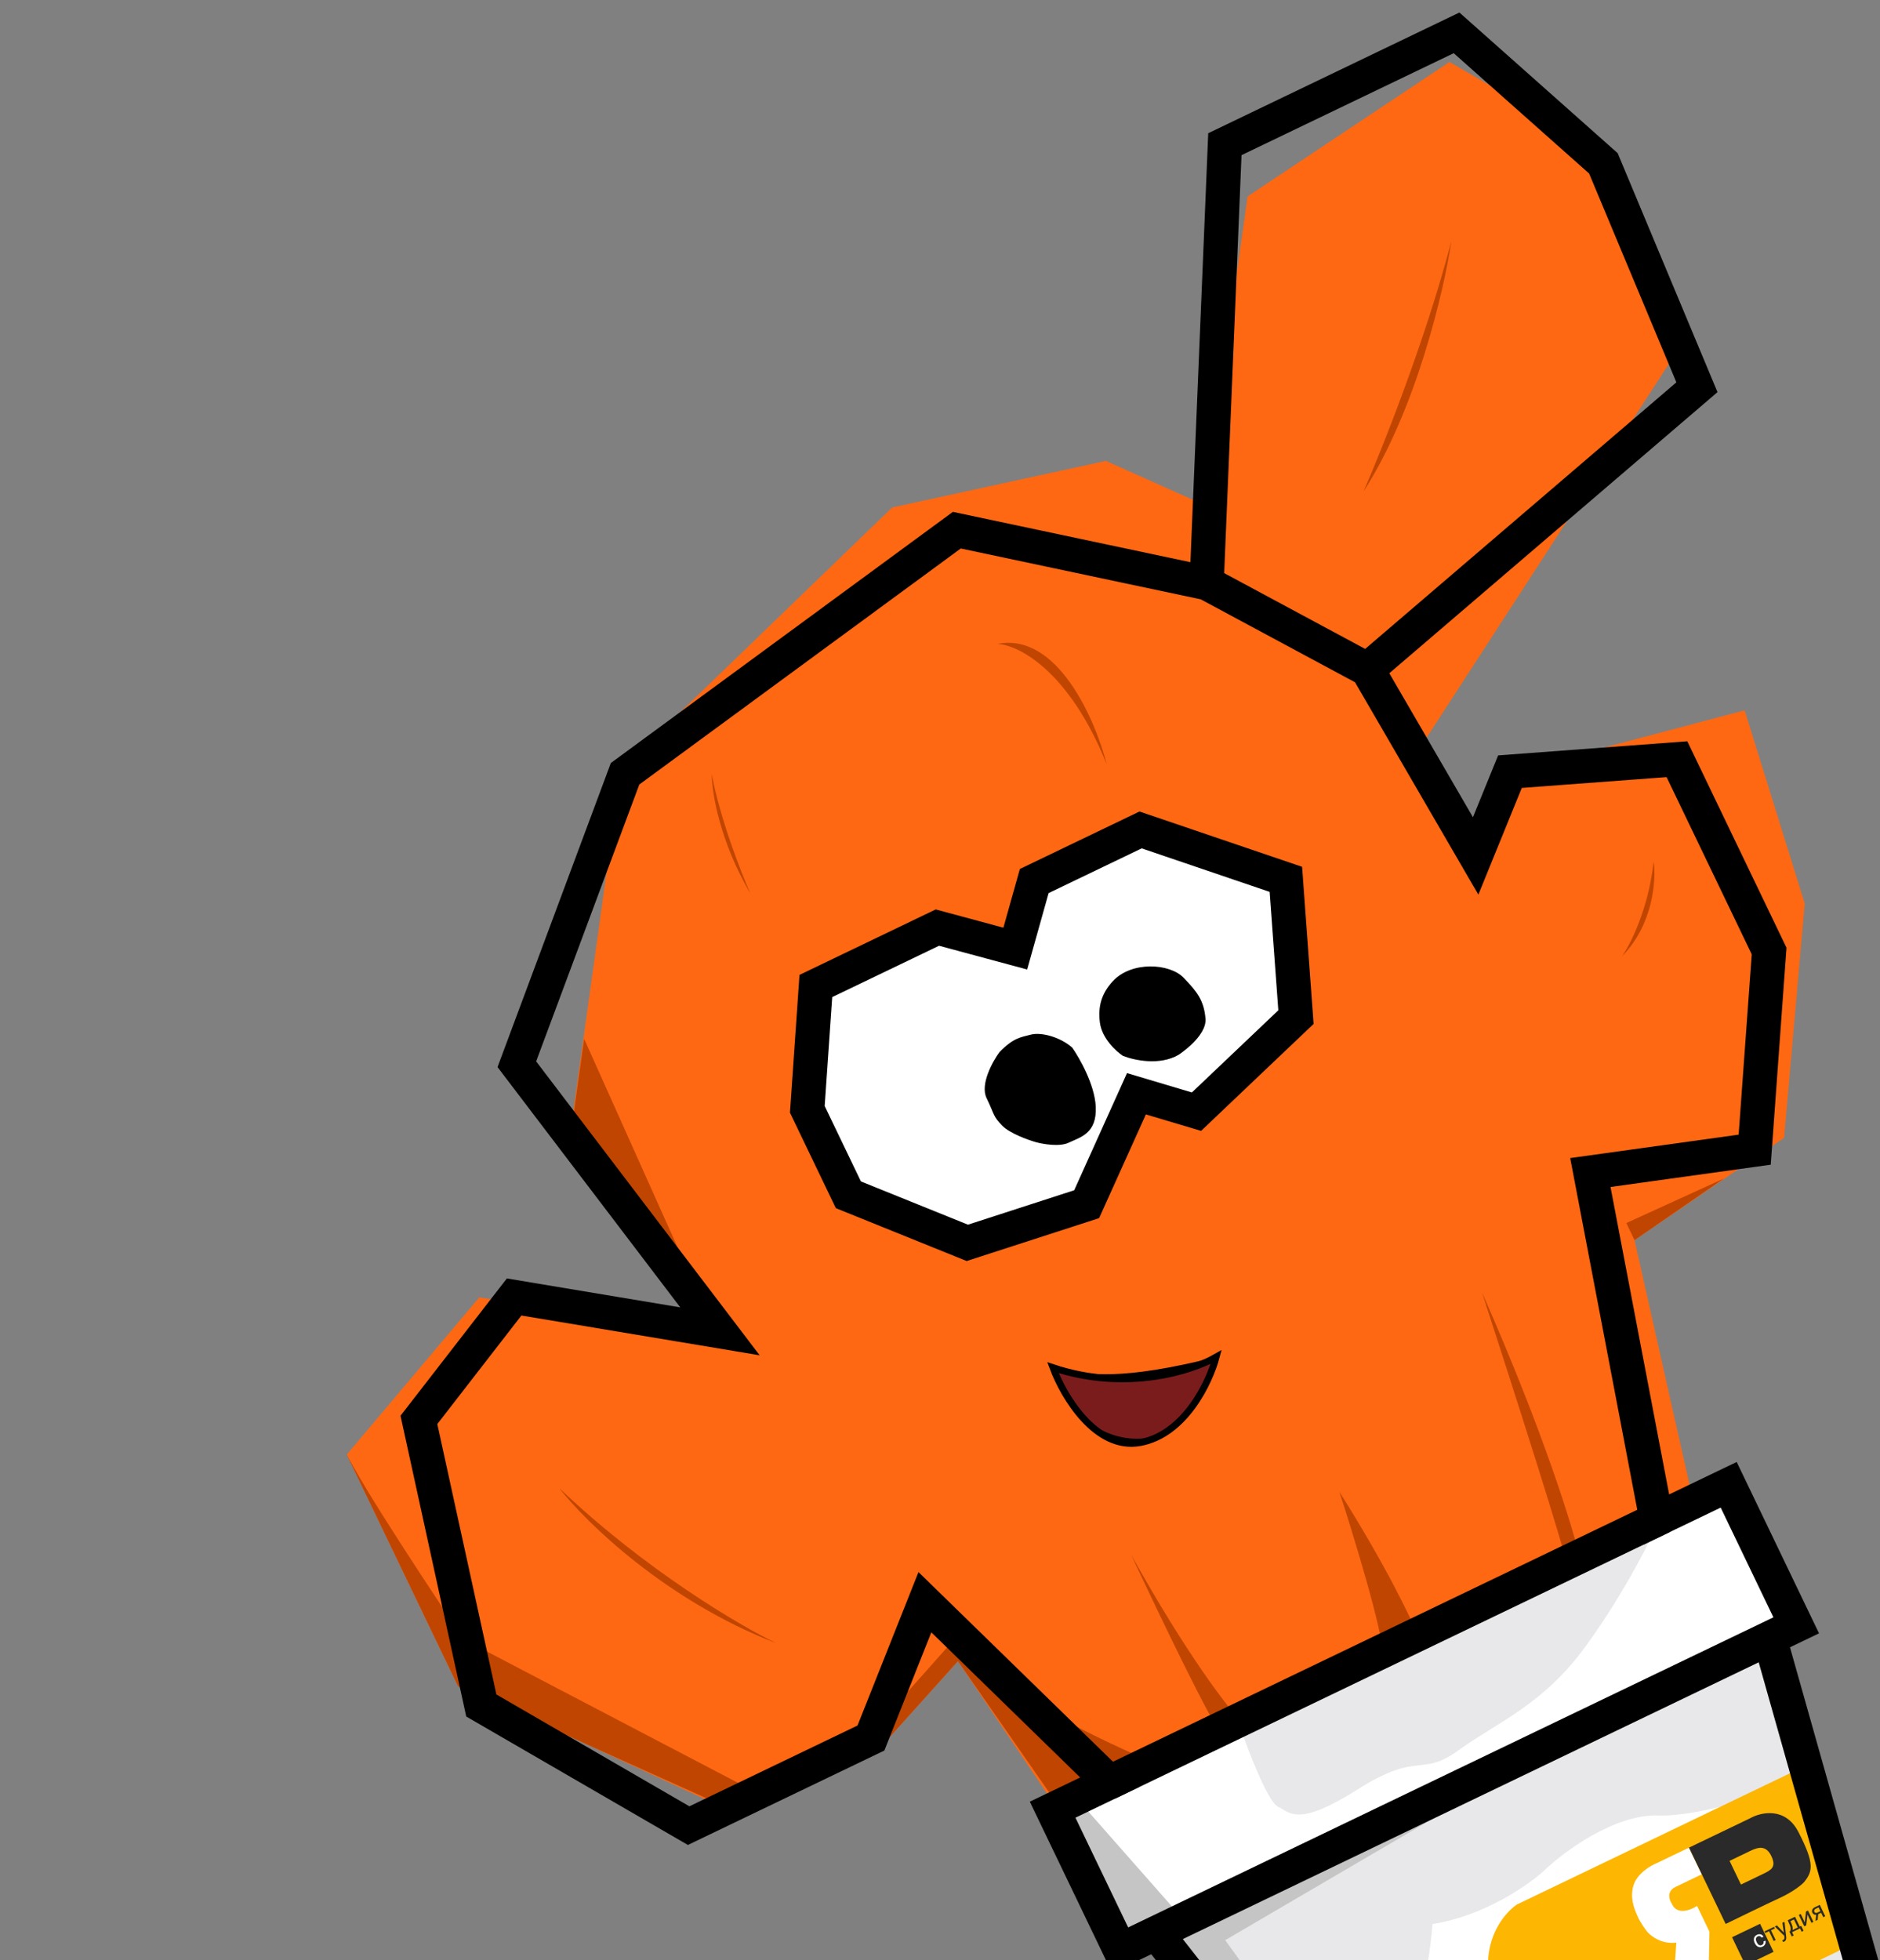 <svg width="165" height="172" viewBox="0 0 165 172" fill="none" xmlns="http://www.w3.org/2000/svg">
<rect x="0" y="0" width="165" height="172" fill="#808080" stroke="none"/>
<path d="M54.074 70.535L50.065 99.336L63.269 116.995L42.063 113.85L30.433 127.644L40.123 147.811L63.606 158.684L77.253 153.357L84.072 145.773L94.093 160.652L149.409 135.304L143.456 108.827L156.582 99.853L158.394 79.288L153.119 62.333L132.19 67.876L129.186 74.859L124.108 66.425L147.672 30.075L140.304 14.741L136.888 11.048L127.217 5.437L109.498 17.234L105.682 44.301L97.058 40.444L78.302 44.533L55.04 66.994L54.074 70.535Z" fill="#FE6813"/>
<path d="M142.736 107.326L143.456 108.826L151.316 103.409L142.736 107.326Z" fill="#C04500"/>
<path d="M137.547 137.515C137.75 137.254 132.646 121.338 130.069 113.413C135.563 125.872 138.121 134.299 138.714 136.955C138.24 137.25 137.344 137.777 137.547 137.515Z" fill="#C04500"/>
<path d="M121.38 145.284C121.411 143.299 118.842 134.878 117.553 130.915C121.685 137.464 123.937 142.208 124.547 143.762L121.38 145.284Z" fill="#C04500"/>
<path d="M107.213 152.091C106.557 151.75 101.645 141.5 99.271 136.417C104.161 145.228 107.825 149.95 109.046 151.21C108.709 151.646 107.869 152.432 107.213 152.091Z" fill="#C04500"/>
<path d="M83.098 144.599C89.965 149.669 98.587 153.637 102.04 154.987L93.373 159.151L84.072 145.772L77.254 153.357L67.766 157.095L75.773 152.837L83.098 144.599Z" fill="#C04500"/>
<path d="M40.681 143.85L66.439 157.322L63.773 158.603L40.203 147.977L30.273 127.31C31.874 130.644 38.177 140.061 40.681 143.85Z" fill="#C04500"/>
<path d="M50.059 99.749L51.269 91.167L62.695 116.655L50.059 99.749Z" fill="#C04500"/>
<path d="M151.141 130.368L92.639 158.478L98.485 170.645L101.652 169.123L124.596 198.514L165.43 178.893L155.153 143.416L156.987 142.535L151.141 130.368Z" fill="white"/>
<path d="M70.769 97.594L71.765 86.858L82.105 81.479L89.601 83.417L91.438 76.994L100.099 73.243L112.924 78.159L113.242 89.495L104.609 96.72L99.341 95.148L94.711 105.579L84.49 108.644L74.213 104.761L70.769 97.594Z" fill="white"/>
<path d="M112.156 158.537C111.303 158.127 109.665 153.922 108.953 151.871L145.12 134.492C144.35 136.162 142.065 140.515 139.09 144.57C135.371 149.639 131.378 151.148 128.031 153.577C124.685 156.005 124.557 153.605 119.211 156.994C113.864 160.384 113.223 159.05 112.156 158.537Z" fill="#E8E8EA"/>
<path d="M145.557 159.311C149.393 159.437 156.068 157.132 158.926 155.964L155.393 143.917L141.893 150.403L105.52 170.343L125.849 197.707L165.183 178.807L162.179 169.993L158.845 171.595L142.178 179.603C140.018 180.231 135.367 181.481 134.044 181.46C132.39 181.434 129.702 178.828 128.048 178.802C126.394 178.776 124.914 178.257 121.914 179.698C118.914 181.14 119.548 182.886 118.881 183.207C118.348 183.463 117.792 182.363 117.58 181.78C117.011 181.165 116.319 179.924 118.106 179.886C119.893 179.848 121.789 178.869 122.513 178.384C124.572 177.887 125.511 171.815 125.724 168.841C130.3 168.119 134.186 165.39 135.557 164.116C137.292 162.461 141.722 159.184 145.557 159.311Z" fill="#E8E8EA"/>
<path d="M103.246 167.743L95.12 158.517L93.953 159.078L92.787 159.639L97.912 170.306L103.246 167.743Z" fill="#C5C5C5"/>
<path d="M139.396 151.61L101.729 169.709L124.349 198.428L127.016 197.146L107.53 170.255L139.396 151.61Z" fill="#C5C5C5"/>
<path d="M133.111 167.137L158.445 154.964L162.833 170.499L139.999 181.471C138.254 181.967 134.156 181.693 131.722 176.626C129.154 171.624 131.578 168.216 133.111 167.137Z" fill="#FDB601"/>
<path d="M120.01 58.752L148.933 33.981L140.723 14.333L127.836 2.883L107.502 12.653L105.904 51.169M120.01 58.752L129.512 75.111L132.523 67.715L147.179 66.622L155.268 83.456L154.002 100.887L139.579 102.893L145.386 133.338L151.72 130.294L157.646 142.628L155.313 143.749M120.01 58.752L105.904 51.169M155.313 143.749L165.263 178.973L124.262 198.674L101.478 169.617M155.313 143.749L101.478 169.617M101.478 169.617L98.311 171.139L92.385 158.805L97.385 156.402L81.175 140.599L76.439 152.517L60.439 160.205L42.244 149.663L36.766 124.6L45.123 113.814L63.188 116.828L45.361 93.39L54.86 67.9L83.977 46.524L105.904 51.169M71.604 86.524L70.855 97.347L74.459 104.847L84.897 109.064L95.371 105.672L99.741 95.981L105.01 97.553L113.741 89.254L112.856 77.165L100.105 72.829L90.771 77.314L89.107 83.243L82.271 81.399L71.604 86.524Z" stroke="black" stroke-width="3"/>
<path d="M97.219 156.483L145.887 133.098" stroke="black" stroke-width="3"/>
<path d="M86.585 96.354C86.009 95.154 87.104 93.164 87.724 92.32C88.934 91.081 89.564 91.025 90.477 90.791C91.391 90.558 93.038 90.997 94.099 91.924C94.746 92.843 96.066 95.163 96.168 97.084C96.296 99.484 94.802 99.792 93.802 100.272C93.002 100.657 91.539 100.402 90.908 100.227C90.195 100.022 88.605 99.446 87.954 98.774C87.14 97.934 87.306 97.854 86.585 96.354Z" fill="black"/>
<path d="M96.532 89.728C96.355 88.336 96.66 87.196 97.664 86.107C99.309 84.322 102.651 84.531 103.872 85.791C105.093 87.051 105.66 87.804 105.801 89.377C105.941 90.951 103.435 92.566 103.435 92.566C101.786 93.523 99.567 93.056 98.554 92.654C97.953 92.259 96.709 91.12 96.532 89.728Z" fill="black"/>
<path d="M49.077 130.583C51.401 133.57 58.466 140.474 68.134 144.198C64.933 142.659 56.639 137.782 49.077 130.583Z" fill="#C04500"/>
<path d="M145.136 75.605C145.359 77.208 145.116 81.113 142.359 83.915C143.092 82.879 144.674 79.766 145.136 75.605Z" fill="#C04500"/>
<path d="M127.383 21.154C126.736 25.499 124.289 35.976 119.677 43.115C121.307 39.391 125.13 29.786 127.383 21.154Z" fill="#C04500"/>
<path d="M62.468 67.937C62.471 69.509 63.153 73.804 65.86 78.412C65.034 76.552 63.2 71.853 62.468 67.937Z" fill="#C04500"/>
<path d="M87.542 56.505C89.36 56.588 93.825 58.82 97.135 67.076C96.122 63.118 92.786 55.462 87.542 56.505Z" fill="#C04500"/>
<path d="M92.416 120.017C94.226 120.652 100.386 123.367 106.739 119.084C98.497 121.143 95.383 120.725 92.416 120.017Z" fill="black"/>
<path d="M100.087 126.588C96.172 127.321 93.342 122.512 92.416 120.017C98.866 122.169 104.652 120.292 106.739 119.084C106.153 121.28 104.002 125.856 100.087 126.588Z" fill="#7B1C1C" stroke="black" stroke-width="0.6"/>
<path d="M94.832 124.19C95.917 125.31 98.937 127.182 102.334 125.714C100.968 126.712 97.554 127.806 94.832 124.19Z" fill="black"/>
<path d="M145.449 163.475L148.228 162.14L149.352 164.479L147.051 165.585C146.257 165.966 146.498 166.711 146.718 167.036C147.165 168.101 148.387 167.62 148.943 167.247L150.033 169.515L149.948 174.023L146.791 175.54L147.121 170.478C145.766 170.613 144.966 169.897 144.719 169.675L144.716 169.673C144.471 169.454 143.885 168.56 143.757 168.232C143.628 167.904 142.96 166.719 143.372 165.422C143.701 164.384 144.894 163.692 145.449 163.475Z" fill="white"/>
<path fill-rule="evenodd" clip-rule="evenodd" d="M148.238 162.135L153.606 159.556C154.538 159.029 156.688 158.532 157.839 160.762C159.277 163.549 159.091 164.203 158.351 165.146C158.137 165.382 157.409 165.994 156.209 166.547C155.009 167.101 152.54 168.301 151.455 168.832L148.238 162.135ZM152.016 169.999L154.474 168.818L155.657 171.28L153.199 172.461L152.016 169.999ZM151.798 163.297L152.797 165.376L154.72 164.452C155.481 164.086 155.898 163.839 155.485 162.921C154.999 161.839 154.231 162.159 153.788 162.343C153.776 162.348 153.765 162.352 153.754 162.357L151.798 163.297Z" fill="#2A2A2A"/>
<path d="M155.765 169.225L155.43 169.386L155.843 170.247L155.672 170.329L155.259 169.468L154.93 169.626L154.864 169.488L155.698 169.087L155.765 169.225Z" fill="#2A2A2A"/>
<path d="M156.562 169.593L156.435 168.733L156.617 168.645L156.77 169.991C156.788 170.187 156.729 170.317 156.593 170.382L156.56 170.395L156.49 170.414L156.424 170.275L156.472 170.257C156.529 170.229 156.569 170.196 156.59 170.157C156.611 170.118 156.617 170.062 156.608 169.99L156.597 169.87L155.766 169.054L155.953 168.964L156.562 169.593Z" fill="#2A2A2A"/>
<path d="M157.124 169.46L157.148 169.358C157.173 169.24 157.148 169.093 157.075 168.916L156.899 168.51L157.542 168.201L157.955 169.06L158.083 168.998L158.291 169.431L158.121 169.513L157.98 169.22L157.283 169.555L157.424 169.848L157.253 169.93L157.046 169.497L157.124 169.46ZM157.326 169.363L157.784 169.142L157.447 168.441L157.14 168.588L157.244 168.831C157.329 169.035 157.356 169.212 157.326 169.363Z" fill="#2A2A2A"/>
<path d="M158.506 167.738L158.677 167.656L159.156 168.654L158.986 168.736L158.636 168.008L158.525 168.958L158.354 169.04L157.875 168.041L158.045 167.959L158.396 168.688L158.506 167.738Z" fill="#2A2A2A"/>
<path d="M159.714 167.157L160.194 168.156L160.022 168.238L159.836 167.85L159.578 167.974L159.529 168.475L159.345 168.564L159.397 168.029C159.321 168.036 159.255 168.024 159.197 167.992C159.14 167.959 159.095 167.91 159.064 167.845C159.02 167.753 159.019 167.664 159.061 167.576C159.102 167.487 159.18 167.415 159.294 167.359L159.714 167.157ZM159.236 167.764C159.26 167.813 159.295 167.844 159.343 167.858C159.39 167.872 159.442 167.866 159.497 167.84L159.768 167.71L159.609 167.378L159.363 167.496C159.3 167.527 159.257 167.567 159.235 167.616C159.212 167.665 159.212 167.714 159.236 167.764Z" fill="#2A2A2A"/>
<path d="M154.635 170.679C154.696 170.649 154.741 170.605 154.768 170.546C154.796 170.488 154.799 170.429 154.778 170.372L154.939 170.294C154.963 170.353 154.97 170.417 154.958 170.486C154.947 170.555 154.918 170.619 154.872 170.68C154.827 170.739 154.77 170.785 154.702 170.818C154.566 170.883 154.436 170.89 154.312 170.838C154.188 170.786 154.089 170.681 154.013 170.523L153.999 170.495C153.953 170.397 153.929 170.302 153.928 170.209C153.927 170.117 153.95 170.033 153.997 169.96C154.044 169.885 154.113 169.827 154.204 169.783C154.316 169.729 154.425 169.718 154.531 169.749C154.637 169.781 154.719 169.849 154.775 169.953L154.614 170.031C154.578 169.969 154.528 169.928 154.464 169.908C154.4 169.887 154.336 169.892 154.271 169.923C154.184 169.965 154.132 170.029 154.114 170.114C154.097 170.199 154.116 170.301 154.173 170.419L154.189 170.451C154.244 170.566 154.31 170.644 154.387 170.683C154.465 170.722 154.547 170.721 154.635 170.679Z" fill="white"/>
</svg>
